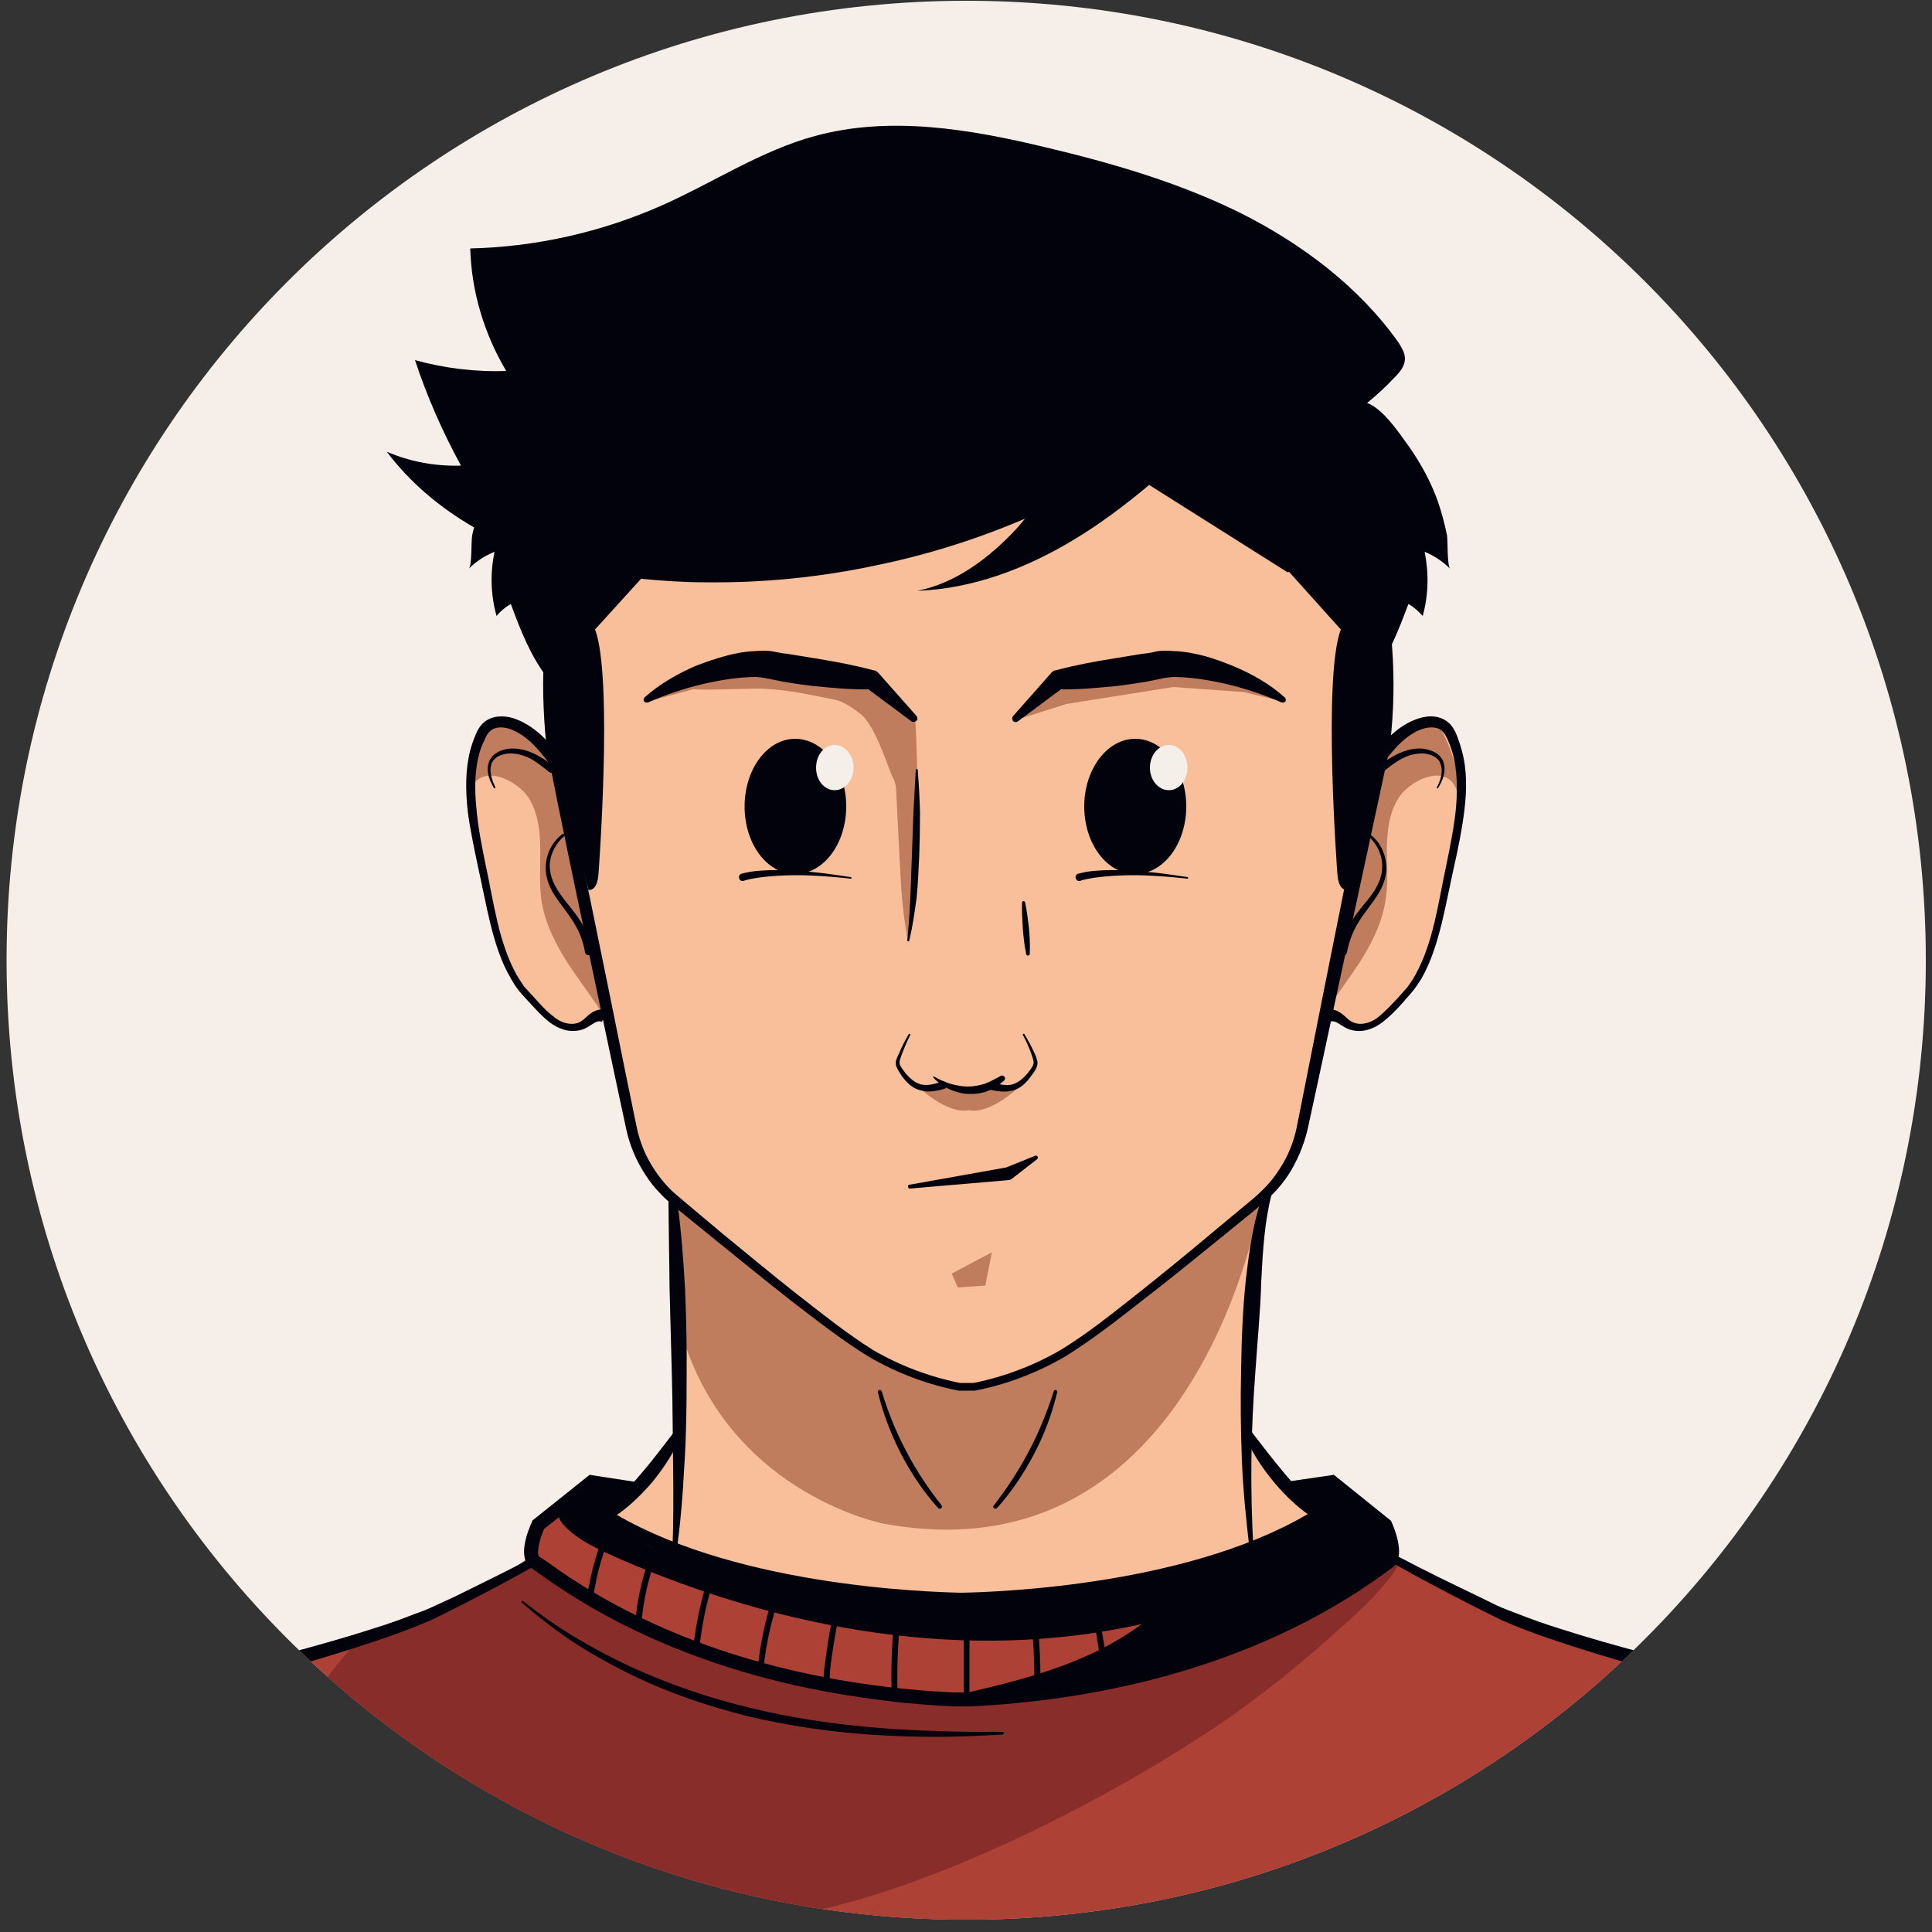 <svg version="1.2" xmlns="http://www.w3.org/2000/svg" viewBox="0 0 500 500" width="150" height="150">
	<rect x="0" y="0" width="500" height="500" fill="#333333" stroke="none"/>
	<title>17539369_5874878-svg</title>
	<defs>
		<clipPath clipPathUnits="userSpaceOnUse" id="cp1">
			<path d="m250.09 496.84c-137.33 0-248.34-111.01-248.34-248.34 0-137.33 111.01-248.34 248.34-248.34 137.33 0 248.34 111.01 248.34 248.34 0 137.33-111.01 248.34-248.34 248.34z"/>
		</clipPath>
	</defs>
	<style>
		.s0 { fill: #f6efe9 } 
		.s1 { fill: #f9bf9a } 
		.s2 { fill: #bf7d5d } 
		.s3 { fill: #ae4136 } 
		.s4 { fill: #892d2b } 
		.s5 { fill: #02020c } 
		.s6 { fill: #f4efe9 } 
	</style>
	<g>
		<path id="SVGID_1_" class="s0" d="m250.1 496.8c-137.3 0-248.4-111-248.4-248.3 0-137.3 111.1-248.3 248.4-248.3 137.3 0 248.3 111 248.3 248.3 0 137.3-111 248.3-248.3 248.3z"/>
		<g id="Clip-Path" clip-path="url(#cp1)">
			<g>
				<g>
					<g>
						<g>
							<path class="s1" d="m378.3 194.2q-0.5-1.9-1.2-3.7c-0.5-1.2-1.1-2.6-2.5-3.7-1.2-1-2.9-1.4-4.3-1.4-1.5 0-2.9 0.4-4.2 0.9-2.3 0.9-4.4 2.4-6.2 4.1q0.1-0.5 0.1-1 0.3-3.1 0.5-6.3c0.4-8.3 0-16.7-1.2-25-1.1-8.3-3.2-16.5-6.2-24.4-3.1-7.8-7.2-15.3-12.3-22-5.2-6.7-11.4-12.7-18.3-17.5-7-4.7-14.6-8.4-22.5-11.2-4-1.2-8-2.6-12.1-3.4l-3-0.7c-1-0.3-2-0.5-3.1-0.6l-6.2-0.9c-1-0.2-2-0.4-3.1-0.4l-3.1-0.3-6.2-0.5c-1-0.1-1.9 0-2.9-0.1l-2.9 0.1-5.9 0.1c0.2 0.2 0.3 0.5 0.3 0.7l-1-1q-0.6 0-1.2 0h-1c-16.2 0.3-32.5 2.4-47.9 7.8-7.7 2.9-15.3 6.6-22.1 11.3-6.9 4.8-13 10.6-18.1 17.2-10.2 13.3-16.1 29.5-18.5 45.9-1.2 8.3-1.7 16.6-1.3 24.9 0.1 2.8 0.3 5.6 0.6 8.4q-0.4-0.4-0.7-0.7c-1.9-1.8-4.1-3.5-6.7-4.5-1.3-0.5-2.7-0.9-4.1-0.9-1.5 0-3.1 0.4-4.4 1.4-1.3 1.1-2 2.5-2.4 3.6q-0.8 1.9-1.3 3.8c-1.3 5-1.2 10.3-0.7 15.3 0.6 5 1.7 9.9 2.8 14.8l1.5 7.3c0.5 2.5 1 4.9 1.6 7.4 1.2 4.8 2.7 9.8 5.3 14.2 1.3 2.2 2.9 4.3 4.6 6.1q1.3 1.4 2.6 2.7c0.9 0.9 1.9 1.8 2.9 2.6 2.1 1.6 4.9 2.7 7.8 2 0.7-0.1 1.5-0.5 2.1-0.8 0.5-0.4 1.1-0.8 1.6-1 0.4-0.3 0.9-0.5 1.3-0.5 0.4 0 0.6 0.1 0.7 0.2l0.2-0.5 3.5 16.3 2.5 12c1 4.2 2.7 8.3 5 11.8q1.8 2.7 4.1 5 0.9 1 2 1.9-0.1 0.1-0.1 0.2c0 7.6 0.2 15.2 0.3 22.7l0.6 22.7q0.1 7.3 0.2 14.5l-3.6 4.6c-1.5 1.9-3 3.8-4.6 5.7q-2.3 2.8-4.7 5.5c-1.7 1.8-3.3 3.6-4.9 5.5l1 1.2q0.2-0.1 0.3-0.1c11.1 8.7 92.6 68.4 183-0.2q0.2 0.1 0.3 0.2l1.1-1.2c-1.6-1.9-3.2-3.7-4.8-5.5q-2.4-2.7-4.8-5.5c-1.5-1.8-3-3.7-4.5-5.6l-3.9-5q0.3-8 0.9-15.9c0.5-7.7 1.3-15.4 1.5-23.1 0.4-7.5 0.8-15 2.6-22.3q0.1-0.2 0.3-0.3 2.3-2.3 4-5c2.4-3.6 4.1-7.6 5.1-11.8l2.6-12 3.4-15.9q0.2-0.1 0.6-0.1c0.4 0 0.8 0.2 1.3 0.5 0.5 0.2 1 0.6 1.6 1 0.6 0.3 1.3 0.7 2 0.8 2.9 0.7 5.7-0.4 7.8-2 1.1-0.8 2-1.7 2.9-2.6q1.3-1.3 2.6-2.7c1.8-1.8 3.4-3.9 4.7-6.1 2.5-4.4 4-9.4 5.2-14.2 0.6-2.5 1.1-4.9 1.6-7.4l1.6-7.3c1.1-4.9 2.1-9.8 2.7-14.8 0.6-5 0.7-10.3-0.7-15.3z"/>
						</g>
						<g>
							<path class="s2" d="m326.3 310.5c0 0-16.1 98.9-97.7 83.8 0 0-37.8-7.3-51.1-45.8l-3.1-36.7c0 0 28 22.3 32.5 25.8 4.4 3.4 27.5 20 41.8 20.8 0 0 21.9-0.1 52.9-28.3z"/>
						</g>
						<g>
							<path class="s2" d="m124.6 201.2c3.9-1.8 10 1.8 12.3 5.4 2.3 3.8 2.9 8.4 2.9 12.9 0.1 4.5-0.3 9 0.3 13.4 0.9 5.9 3.6 11.3 6.8 16.3 3.2 4.9 6.9 9.6 10 14.6-2.3-9.8-3.4-19.8-5.8-29.6-2.4-10-5.2-19.9-7.2-30-0.9-4.7-1.8-9.6-4.9-13.2-2.4-2.8-6-4.4-9.6-4.4-0.9 0-1.8 0.1-2.5 0.6-0.5 0.4-0.9 1.1-1.2 1.7-2.1 4.1-4.9 11-3.9 15.7 0.6-1.8 1.6-2.9 2.8-3.4z"/>
						</g>
						<g>
							<path class="s2" d="m374.2 201.2c-3.9-1.8-10.1 1.8-12.3 5.4-2.4 3.8-2.9 8.4-3 12.9 0 4.5 0.4 9-0.3 13.4-0.9 5.9-3.6 11.3-6.8 16.3-3.2 4.9-6.9 9.6-10 14.6 2.4-9.8 3.5-19.8 5.9-29.6 2.4-10 5.2-19.9 7.2-30 0.9-4.7 1.7-9.6 4.9-13.2 2.3-2.8 6-4.4 9.6-4.4 0.8 0 1.7 0.1 2.4 0.6 0.6 0.4 0.9 1.1 1.3 1.7 2 4.1 4.9 11 3.9 15.7-0.6-1.8-1.6-2.9-2.8-3.4z"/>
						</g>
						<g>
							<path class="s2" d="m234.9 243.2c0 0 1.9-12.5 2.4-26.3 0.5-14.6-0.4-30.5-0.4-30.5l-11.5-9.2-20.5-6.8c0 0-25.1 3-25.6 3.3-0.6 0.3-11.8 7.9-11.8 7.9l11.8-3.2c5.1 0.2 10.6-0.1 16.1-0.2 7.1 0 13.3 1.4 20.7 2.9 2.4 0.5 4.5 2.1 6.5 3.6 4 2.9 7.3 14.4 8.5 16.6 0.9 1.7 0.8 2.9 0.9 4.8q0.5 9.8 1 19.7c0.3 5.5 0.6 10.1 1.9 17.4z"/>
						</g>
						<g>
							<path class="s2" d="m246.3 329.6l10.4-5.5-1.7 8.6-7.1 0.5z"/>
						</g>
						<g>
							<path class="s2" d="m263.6 281.4c0 0-4.6 0.5-5.9-0.3l-7 1.1-7-1.1c-1.3 0.8-5.9 0.3-5.9 0.3 7.7 7 12.4 6.1 12.9 5.9 0.6 0.2 5.2 1.1 12.9-5.9z"/>
						</g>
						<g>
							<path class="s2" d="m262.7 186.4l13.2-4.2 27.7-4.4 18.2 1.3 10.5 2.5-13.2-6.6-28.2-3.9-19.8 6.5z"/>
						</g>
					</g>
					<g>
						<g>
							<path class="s3" d="m345.4 384l13.9 10.5 1.3 8.2c0 0 29.5 16.1 36 17.8 6.5 1.7 63.4 19.9 67.7 21.7 4.3 1.7 21.3 10 23.4 16.9 2.2 7 11.3 43 11.3 43h-499c0 0 10.8-39.1 14.8-43.9 3.9-4.7 13.8-15.6 33.4-19.5 19.5-3.9 55.1-17.3 59-19.5 3.9-2.2 29.5-15.2 29.5-15.2l1.3-6.5 5.2-5.6 8.2-7 4.8 7.4c0 0 33 22.6 92.9 21.7 0 0 50.3 0.9 91.5-21.3z"/>
						</g>
						<g>
							<g>
								<path class="s4" d="m149.8 499.6c-15.9-0.7-31.8-3-46.5-8.9-9.2-3.7-18.3-9.2-23.2-17.8-2.5-4.5-3.8-9.5-4.3-14.6-0.2-2.3-0.5-4.4 0.2-6.7q1.1-3.3 2.6-6.6c2.5-5.7 5.9-11.1 10-15.8 1.9-2.3 4.2-5.3 6.7-6.9 2.7-1.6 6.6-2 9.6-3.1 11.1-3.8 21.7-9.1 31.5-15.7 28.2 19.2 60.3 33.8 94.2 36.8 39.6 3.5 79.3-9 114-28.5q6.5-3.6 12.8-7.4c1-0.6 3.4-2.5 4.4-0.8 0.7 1.1-1.2 3.5-1.8 4.3-5.1 6.8-12.4 12.8-18.8 18.5q-10.2 8.9-21.2 16.8c-29.1 20.5-75.8 44.6-110.6 51.6-19.6 4-39.7 5.7-59.6 4.8z"/>
							</g>
							<g>
								<path class="s4" d="m427.6 435.8c7.2 7.4 17.1 11.3 26.7 14.8 1.9 0.7 3.7 1.4 5.6 1.8 6.6 1.3 13.5-0.5 20 1 1 0.2 2.1 0.6 2.5 1.6-9.9-6.2-14.9-11.3-25.7-15.8-5.3-2.3-16.3-4.5-21.8-6.3-5-1.6-11.2-4.4-16.4-4.4 3.8 1.8 6.2 4.3 9.1 7.3z"/>
							</g>
							<g>
								<path class="s4" d="m68.7 435.8c-7.1 7.4-17 11.3-26.7 14.8-1.8 0.7-3.7 1.4-5.6 1.8-6.5 1.3-13.5-0.5-20 1-1 0.2-2 0.6-2.4 1.6 9.9-6.2 20.3-11.5 31.1-16q8-3.4 16.4-6.1c4.9-1.6 11.2-4.4 16.3-4.4-3.7 1.8-6.2 4.3-9.1 7.3z"/>
							</g>
						</g>
					</g>
				</g>
				<g>
					<g>
						<path class="s5" d="m160.3 403.4c42.4 18.5 90.2 27 135.2 16.9-14.4 10.7-32.4 14.9-49.9 18.8 31.6-2.6 64-5.4 92.3-19.6 7.2-3.6 14.2-8.1 19.3-14.3 1.4-1.6 2.7-3.6 2.3-5.7-0.2-1.4-1-2.5-1.8-3.6-2.8-3.5-6.1-6.5-9.8-9-0.5-0.4-1-0.7-1.6-0.6-0.8 0.1-1.2 0.9-1.6 1.5-1.6 2.6-4.4 4.2-7.1 5.6-22.4 11.8-47.6 17.6-72.9 18.9-25.3 1.4-50.6-1.5-75.5-6.2-7.4-1.3-14.8-2.9-21.7-6.1-6.8-3.1-13.1-8-16.5-14.7-0.3-0.4-10.2 3.7-5.1 9.4 3.8 4.1 9.5 6.5 14.4 8.7z"/>
					</g>
					<g>
						<path class="s5" d="m135.3 414.3q6.5 5.2 13.5 9.4 7 4.2 14.5 7.7c9.9 4.5 20.3 8.1 30.9 10.6 10.6 2.6 21.4 4.2 32.3 5.1q8.2 0.7 16.4 0.9 8.3 0.3 16.5 0.2c0.2 0 0.4 0.1 0.4 0.3 0 0.2-0.2 0.4-0.4 0.4q-8.2 0.5-16.5 0.6-8.2 0-16.5-0.5c-11-0.7-22-2.3-32.7-4.8-10.8-2.7-21.3-6.3-31.2-11.2-5-2.5-9.8-5.2-14.4-8.2-4.6-3.1-9-6.5-13.1-10.1-0.1-0.1-0.1-0.2 0-0.3 0.1-0.1 0.2-0.2 0.3-0.1z"/>
					</g>
					<g>
						<path class="s5" d="m251.8 127.4l-42.6-5.8-41.9 26.5-30.3-4.7c0 0-0.9-88.2 114.2-84.5z"/>
					</g>
					<g>
						<g>
							<path class="s5" d="m152.7 381.7l13.6 2.1c0 0-4.4 10.7-11.7 8.2z"/>
						</g>
						<g>
							<path class="s5" d="m345.1 381.7l-13.7 2c0 0 6.1 9.1 11.7 8.3z"/>
						</g>
						<g>
							<path class="s5" d="m268.4 300l-6.7 5.2q-0.2 0.1-0.5 0.2h-0.1l-25.6 2.2c-0.3 0-0.5-0.2-0.5-0.5-0.1-0.2 0.1-0.5 0.4-0.5l25.2-4.5-0.6 0.2 7.9-3.2c0.2-0.1 0.5 0 0.7 0.3 0 0.2 0 0.4-0.2 0.6z"/>
						</g>
						<g>
							<path class="s5" d="m175.3 311.1c1 7.5 1.6 15.1 2 22.7q0.5 11.4 0.4 22.8c0 7.6-0.1 15.2-0.6 22.8-0.4 7.6-1 15.2-2.1 22.7 0 0.3-0.3 0.5-0.6 0.4-0.2 0-0.4-0.2-0.4-0.5 0.3-7.5 0.3-15.1 0.2-22.7-0.1-7.5-0.1-15.1-0.3-22.7l-0.6-22.7c-0.1-7.5-0.2-15.1-0.3-22.7 0-0.6 0.5-1.1 1.2-1.1 0.6 0 1.1 0.4 1.1 1z"/>
						</g>
						<g>
							<path class="s5" d="m156.3 392.4c3.2-3.8 6.5-7.3 9.6-11 3.2-3.7 6.1-7.6 9.1-11.5l1.6 0.9c-1.9 4.7-4.7 9-7.9 12.9-3.3 3.8-7 7.3-11.4 9.9z"/>
						</g>
						<g>
							<path class="s5" d="m228.2 360.1c1.6 5.3 3.7 10.5 6.3 15.4 2.6 5 5.7 9.7 9.2 14.1 0.1 0.2 0.1 0.6-0.1 0.7-0.3 0.2-0.6 0.2-0.8 0-3.8-4.2-7-9-9.6-14-2.6-5.1-4.7-10.5-6-16 0-0.3 0.1-0.5 0.4-0.6 0.2 0 0.5 0.1 0.6 0.4z"/>
						</g>
						<g>
							<path class="s5" d="m237.5 199.2c0.3 3.7 0.5 7.4 0.6 11.1q0 5.5-0.2 11.1c-0.2 3.7-0.3 7.4-0.7 11.1-0.5 3.6-1 7.3-1.9 10.9 0 0.2-0.1 0.3-0.3 0.2-0.1 0-0.2-0.1-0.2-0.2 0.4-3.7 0.6-7.4 0.8-11.1 0.1-3.6 0.3-7.3 0.4-11l0.4-11.1c0.2-3.6 0.4-7.3 0.6-11 0.1-0.1 0.2-0.2 0.3-0.2 0.1 0 0.2 0.1 0.2 0.2z"/>
						</g>
						<g>
							<path fill-rule="evenodd" class="s5" d="m251.5 76.3c4 0 7.7-0.1 11.7 0.1l6.2 0.5c2.1 0.2 4.1 0.4 6.2 0.7l6.2 1c2 0.3 4 0.9 6 1.3 4.1 0.8 8.1 2.1 12.1 3.4 7.9 2.8 15.5 6.4 22.5 11.1 6.9 4.8 13.2 10.6 18.3 17.3 5.2 6.7 9.3 14.2 12.4 22 3 7.9 5.1 16.1 6.2 24.4 1.1 8.3 1.6 16.7 1.2 25.1-0.2 4.2-0.5 8.3-1.3 12.5l-2.6 12.1-10.4 48.3-5.2 24.2-2.6 12c-1 4.2-2.7 8.2-5 11.8q-1.8 2.7-4.1 5c-1.5 1.5-3.2 2.9-4.7 4.2l-9.6 7.8c-6.4 5.2-12.8 10.4-19.3 15.4-6.5 5.1-13 10.2-20.1 14.6-7.2 4.2-15.1 7.2-23.3 8.8h-0.1-0.1-3.8-0.1-0.1c-8.2-1.6-16.1-4.6-23.3-8.8-7.1-4.4-13.6-9.5-20.1-14.5-6.5-5.1-12.9-10.3-19.3-15.5l-9.6-7.8c-1.5-1.3-3.2-2.6-4.7-4.2q-2.3-2.3-4-5c-2.4-3.6-4.1-7.6-5-11.8l-2.6-12.1-5.1-24.1c-3.4-16.1-6.8-32.2-10.1-48.4l-2.4-12.1c-0.8-4.2-1-8.3-1.2-12.5-0.4-8.3 0.1-16.6 1.3-24.9 2.4-16.4 8.3-32.6 18.5-45.9 5.1-6.6 11.2-12.4 18.1-17.2 6.8-4.7 14.4-8.4 22.1-11.3 15.5-5.3 31.7-7.5 47.9-7.8h1q0.6 0 1.2 0l1 1c0-0.2-0.1-0.5-0.3-0.7zm-2.9-0.3v1l1-1q-0.5 0-1 0zm1.5 1.7q-0.1 0-0.1-0.1l0.2-0.2 0.4 0.3q-0.3 0-0.5 0zm-0.1-0.1l-0.4 0.4q0.5 0 1 0v-0.2-0.1q0 0.1 0 0.1v-0.8l-0.4 0.4-0.4-0.4c0 0.2 0.1 0.4 0.2 0.6zm0.8 0.4q-0.1 0-0.2 0h-1c-16.4 0-32.8 2.2-48.2 7.6-7.6 2.9-15 6.6-21.6 11.3-6.7 4.6-12.5 10.4-17.4 16.9-9.8 12.9-15.4 28.7-17.7 44.8-1.1 8.1-1.5 16.3-1.1 24.4 0.2 4 0.5 8.2 1.2 12l2.6 12.1c3.4 16.1 6.7 32.2 10 48.4l4.9 24.2 2.5 12.1c0.8 3.8 2.3 7.5 4.5 10.8q1.6 2.5 3.7 4.7c1.3 1.4 2.9 2.6 4.5 4l9.4 7.9c6.4 5.2 12.7 10.5 19.2 15.6 6.4 5 12.9 10.2 19.7 14.5 7 4.1 14.7 7 22.6 8.6h3.6c7.9-1.6 15.6-4.5 22.6-8.6 6.9-4.2 13.3-9.4 19.8-14.5 6.4-5.1 12.8-10.3 19.1-15.6l9.5-7.9c3.2-2.6 6-5.3 8.1-8.7 2.2-3.3 3.7-7 4.5-10.9l2.4-12.1 4.8-24.2 9.7-48.4 2.4-12.1c0.7-3.8 1-7.9 1.2-11.9 0.3-8.1-0.1-16.3-1.3-24.3-1.1-8-3.2-15.8-6.1-23.3-2.8-7.5-6.7-14.6-11.5-21-4.8-6.4-10.5-12.1-17.1-16.8-6.5-4.7-13.7-8.4-21.3-11.4-3.8-1.3-7.6-2.7-11.6-3.6-2-0.5-3.9-1.1-6-1.4l-6-1.1c-2-0.4-4-0.6-6-0.8l-6.1-0.7c-4.1-0.3-8.4-0.5-12.5-0.8zm-2.4 279.9h-0.1 0.2q-0.1 0-0.1 0zm3.6 0q-0.1 0-0.1 0h0.2z"/>
						</g>
						<g>
							<path class="s5" d="m329.1 309c-1.9 7.4-2.3 15-2.7 22.7-0.2 7.7-1 15.4-1.5 23.1-1.2 15.4-1.4 30.8-0.5 46.2 0.1 0.3-0.2 0.5-0.4 0.6-0.3 0-0.5-0.2-0.6-0.5-0.9-7.7-1.7-15.4-2-23.2-0.3-7.7-0.4-15.5-0.2-23.3 0.1-7.7 0.4-15.5 1.2-23.2 0.9-7.7 1.9-15.6 4.8-23 0.2-0.5 0.7-0.8 1.3-0.6 0.4 0.2 0.7 0.7 0.6 1.2z"/>
						</g>
						<g>
							<path class="s5" d="m340.9 393.5c-4.3-2.6-8-6.1-11.2-9.9-3.2-3.9-6-8.1-7.8-12.8l1.5-0.9c3 3.9 5.9 7.7 9 11.4 3.1 3.7 6.4 7.2 9.6 11z"/>
						</g>
						<g>
							<path class="s5" d="m273.6 360.3c-1.3 5.5-3.3 10.9-6 16-2.6 5-5.8 9.8-9.6 14-0.2 0.2-0.6 0.2-0.8 0-0.2-0.2-0.2-0.5 0-0.7 3.4-4.4 6.5-9.1 9.1-14.1 2.6-4.9 4.7-10.1 6.4-15.4 0-0.3 0.3-0.4 0.6-0.4 0.2 0.1 0.3 0.4 0.3 0.6z"/>
						</g>
						<g>
							<g>
								<path class="s5" d="m192 226.1c2.5-0.7 4.8-0.8 7.2-0.9q3.5-0.1 7.1 0.2c4.7 0.2 9.3 0.9 13.9 1.6 0.1 0 0.2 0.1 0.2 0.2 0 0.1-0.1 0.2-0.2 0.2-4.7-0.5-9.3-0.9-14-0.9q-3.5 0-6.9 0.3c-2.3 0.2-4.7 0.5-6.7 1.1l-0.1 0.1c-0.5 0.1-1.1-0.1-1.2-0.7-0.2-0.5 0.1-1 0.6-1.2q0 0 0.1 0z"/>
							</g>
							<g>
								<path class="s5" d="m205.8 226.2c-7.3 0-13.1-7.8-13.1-17.5 0-9.6 5.8-17.5 13.1-17.5 7.3 0 13.2 7.9 13.2 17.5 0 9.7-5.9 17.5-13.2 17.5z"/>
							</g>
							<g>
								<path class="s6" d="m216 204.5c-2.7 0-4.8-2.6-4.8-5.8 0-3.3 2.1-5.9 4.8-5.9 2.7 0 4.9 2.6 4.9 5.9 0 3.2-2.2 5.8-4.9 5.8z"/>
							</g>
						</g>
						<g>
							<g>
								<path class="s5" d="m279.1 226.1c2.5-0.7 4.8-0.8 7.2-0.9q3.6-0.1 7.1 0.2c4.7 0.2 9.3 0.9 14 1.6 0 0 0.1 0.1 0.1 0.2 0 0.1-0.1 0.2-0.2 0.2-4.6-0.5-9.3-0.9-14-0.9q-3.5 0-6.9 0.3c-2.3 0.2-4.7 0.5-6.7 1.1l-0.1 0.1c-0.5 0.1-1-0.1-1.2-0.7-0.2-0.5 0.1-1 0.6-1.2q0.1 0 0.1 0z"/>
							</g>
							<g>
								<path class="s5" d="m293.8 226.2c-7.3 0-13.2-7.8-13.2-17.5 0-9.6 5.9-17.5 13.2-17.5 7.3 0 13.2 7.9 13.2 17.5 0 9.7-5.9 17.5-13.2 17.5z"/>
							</g>
							<g>
								<path class="s6" d="m302.5 204.5c-2.7 0-4.9-2.6-4.9-5.8 0-3.3 2.2-5.9 4.9-5.9 2.7 0 4.8 2.6 4.8 5.9 0 3.2-2.1 5.8-4.8 5.8z"/>
							</g>
						</g>
						<g>
							<g>
								<path class="s5" d="m371.9 203.7c0.9-1.8 1.6-3.9 1-5.7-0.5-2-2.5-2.8-4.4-3-1.9-0.1-3.9 0.4-5.6 1.3-1.8 0.9-3.4 2.2-5 3.5-0.4 0.4-1 0.3-1.4-0.1-0.3-0.4-0.3-1.1 0.2-1.4q0 0 0 0c1.7-1.3 3.5-2.5 5.5-3.4 2-0.9 4.2-1.4 6.4-1.1 1.1 0.2 2.2 0.5 3.2 1.2 1 0.6 1.7 1.7 1.9 2.7 0.5 2.3-0.4 4.4-1.5 6.2 0 0.1-0.2 0.2-0.3 0.1-0.1-0.1-0.1-0.2 0-0.3z"/>
							</g>
							<g>
								<path class="s5" d="m354.5 215.9c2.4 1.7 3.9 4.5 4.2 7.5 0.4 3-0.7 6-2.3 8.4-1.6 2.5-3.5 4.6-4.9 7-1.4 2.3-2.4 4.9-2.9 7.6-0.1 0.6-0.6 0.9-1.1 0.8-0.6-0.1-0.9-0.6-0.8-1.1q0-0.1 0-0.1c0.6-2.9 1.8-5.6 3.4-8.1 1.6-2.5 3.6-4.5 5.2-6.8 1.6-2.3 2.6-4.9 2.4-7.6-0.2-2.7-1.5-5.3-3.6-7.1-0.2-0.1-0.2-0.3-0.1-0.5 0.1-0.1 0.4-0.2 0.5 0z"/>
							</g>
							<g>
								<path class="s5" d="m354.4 196.6c3.1-3.9 6.5-8.2 11.7-10.3 1.3-0.5 2.7-0.9 4.2-0.9 1.4 0 3.1 0.4 4.3 1.4 1.4 1.1 2 2.5 2.5 3.7q0.7 1.8 1.2 3.7c1.4 5 1.3 10.3 0.7 15.3-0.6 5-1.6 9.9-2.7 14.8-1.1 4.9-2 9.8-3.2 14.7-1.2 4.8-2.7 9.8-5.2 14.2-0.7 1.1-1.4 2.2-2.2 3.2-0.8 1-1.7 1.9-2.5 2.9-1.7 1.9-3.4 3.7-5.5 5.3-2.1 1.6-4.9 2.7-7.8 2-1.5-0.3-2.7-1.3-3.6-1.8-0.9-0.6-2-0.6-2-0.3l-1.5-3c2.3-0.8 3.9 0.4 4.9 1.2 1.1 1 1.8 1.7 2.8 2 1.9 0.7 4.4 0 6.2-1.5 1.8-1.4 3.5-3.3 5.2-5.1 0.8-0.9 1.6-1.8 2.4-2.7 0.7-1 1.4-2 2-3.1 4.7-8.5 5.9-18.7 8-28.4 1-4.9 2-9.8 2.5-14.7 0.4-4.8 0.4-9.8-0.9-14.4q-0.5-1.7-1.2-3.3c-0.5-1.1-1-2-1.7-2.5-1.4-1.1-3.8-0.9-5.8 0-4.1 1.8-7.2 5.7-10.1 9.7z"/>
							</g>
						</g>
						<g>
							<g>
								<path class="s5" d="m127.8 203.9c-1-1.8-2-3.9-1.4-6.2 0.2-1 0.9-2.1 1.9-2.7 0.9-0.7 2-1 3.1-1.2 2.2-0.3 4.5 0.2 6.5 1.1 2 0.9 3.8 2.1 5.4 3.4 0.5 0.3 0.6 0.9 0.2 1.3-0.3 0.5-0.9 0.6-1.3 0.2q-0.1 0-0.1 0c-1.6-1.3-3.2-2.6-4.9-3.5-1.8-0.9-3.7-1.4-5.6-1.3-2 0.2-4 1-4.5 3-0.5 1.8 0.2 3.9 1.1 5.7 0 0.1 0 0.2-0.1 0.3-0.1 0.1-0.2 0-0.3-0.1z"/>
							</g>
							<g>
								<path class="s5" d="m146 216.4c-2.1 1.8-3.5 4.4-3.7 7.1-0.2 2.7 0.9 5.3 2.5 7.6 1.5 2.3 3.5 4.3 5.1 6.8 1.7 2.5 2.8 5.2 3.5 8.1 0.1 0.6-0.3 1.1-0.8 1.2-0.5 0.1-1.1-0.2-1.2-0.7q0-0.1 0-0.1c-0.5-2.7-1.4-5.3-2.9-7.6-1.4-2.4-3.3-4.5-4.9-7-1.6-2.4-2.7-5.4-2.3-8.4 0.3-3 1.9-5.8 4.2-7.5 0.2-0.2 0.4-0.1 0.5 0 0.2 0.2 0.1 0.4 0 0.5z"/>
							</g>
							<g>
								<path class="s5" d="m143 198.7c-3-4-6-7.9-10.2-9.7-1.9-0.9-4.3-1.1-5.7 0-0.7 0.5-1.3 1.4-1.7 2.5q-0.8 1.6-1.3 3.3c-1.3 4.6-1.3 9.6-0.8 14.4 0.4 4.9 1.4 9.8 2.4 14.7 2.1 9.7 3.3 19.9 8 28.4 0.7 1.1 1.3 2.1 2 3.1 0.8 0.9 1.7 1.8 2.5 2.7 1.6 1.8 3.3 3.7 5.2 5.1 1.8 1.5 4.2 2.2 6.2 1.5 0.9-0.3 1.6-1 2.7-2 1-0.8 2.7-2 5-1.2l-1.6 3c0-0.3-1.1-0.3-2 0.3-0.9 0.5-2.1 1.5-3.6 1.8-2.9 0.7-5.7-0.4-7.8-2-2.1-1.6-3.7-3.5-5.4-5.3-0.9-1-1.8-1.9-2.6-2.9-0.8-1-1.5-2.1-2.1-3.2-2.6-4.4-4.1-9.4-5.3-14.2-1.2-4.9-2.1-9.8-3.2-14.7-1-4.9-2.1-9.8-2.7-14.8-0.5-5-0.6-10.3 0.7-15.3q0.5-1.9 1.3-3.8c0.4-1.1 1.1-2.5 2.4-3.6 1.3-1 2.9-1.4 4.4-1.4 1.4 0 2.8 0.3 4.2 0.9 5.1 2.1 8.6 6.4 11.7 10.3z"/>
							</g>
						</g>
						<g>
							<path class="s5" d="m265.3 233.6c0.5 2.2 0.7 4.4 1 6.6 0.2 2.2 0.3 4.4 0.2 6.7 0 0.2-0.2 0.4-0.5 0.4-0.2 0-0.3-0.1-0.4-0.3-0.5-2.2-0.7-4.4-0.9-6.7-0.1-2.2-0.3-4.4-0.2-6.7 0-0.2 0.2-0.4 0.4-0.4 0.2 0 0.4 0.2 0.4 0.4z"/>
						</g>
						<path class="s5" d="m375.3 147.2c-0.8-0.8-0.6-7.1-0.8-8.6q-0.9-4.5-2.4-8.9c-1.8-5-4.4-9.8-7.5-14.2-2.4-3.3-6.7-9.8-10.8-11.2q3.8-3.1 7.2-6.7c1.3-1.3 2.6-2.9 2.6-4.8 0-1.5-0.9-2.9-1.7-4.2-10.3-14.5-25-25.5-40.9-33.5-16-7.9-33.2-12.9-50.5-17-19.6-4.7-40.2-8.2-59.6-2.9-14 3.8-26.4 12.1-39.7 18-15.6 6.9-32.5 10.7-49.5 11.1 0.3 11.1 3.6 22.1 9.3 31.7-7.9 0.3-16-0.7-23.6-2.8 3.1 9.4 7.1 18.5 11.9 27.3-6.6 0.2-13.2-1-19.2-3.6 6 8 13.9 14.6 22.6 19.6-0.2 0.7-0.4 1.4-0.5 2.1-0.3 1.5 0 7.8-0.9 8.6 1.9-1.9 4.2-3.4 6.7-4.4-1.2 5.5-1 11.2 0.5 16.6 1-1.2 2.3-2.3 3.7-3.1 2.5 6.8 5.2 13.7 9.6 19.3l2.1 20.8 8.4 33.9c0 0 2.3 0.6 2.6-4.3 0 0 3.8-50.7-0.9-63.1l11.9-13.1c5.5 0.5 11 0.9 16.5 0.9 14.9 0.2 29.9-1.3 44.4-4.4 13.1-2.7 25.9-6.7 38.3-12q0.1 0 0.2-0.1-1.1 1.3-2.2 2.6c-7 7.5-15.6 14.1-25.7 16.1 14.2-0.5 28-5.7 40.3-13.1 7-4.2 13.5-9.1 19.7-14.3l35.8 22.6 0.5-0.1v0.1l13.3 14.8c-4.7 12.4-0.9 63.1-0.9 63.1 0.3 4.9 2.6 4.3 2.6 4.3l8.4-36.2 2.9-26.9c1.7-3.5 3.1-7.2 4.5-10.9 1.4 0.8 2.6 1.9 3.7 3.1 1.5-5.4 1.6-11.1 0.5-16.6 2.4 1 4.7 2.5 6.6 4.4z"/>
						<g>
							<path fill-rule="evenodd" class="s5" d="m246.5 441.6c-29.2-1.4-71.4-8.6-107-34.4-0.8-0.6-1.4-1-1.7-1.2-4.4-2.4-0.9-10.5-0.1-12.2l0.1-0.3 14.9-11.9 3.9 8.6c31.3 20 82.3 21.8 92.3 22 9.9-0.2 61-2 92.2-22l4-8.6 14.8 11.9 0.2 0.3c0.7 1.6 4.2 9.8-0.2 12.2-0.3 0.2-0.8 0.6-1.6 1.2-35.6 25.8-77.8 33-107 34.4zm-105.7-45.9c-1.4 3.2-2 6.7-1.2 7.2 0.4 0.2 1 0.6 2 1.3 34.9 25.4 76.4 32.4 105 33.8h4.7c28.5-1.4 70-8.4 104.9-33.8 1-0.7 1.6-1.1 2-1.3 0.8-0.5 0.2-4-1.2-7.2l-10.6-8.4-2.4 5.3-0.4 0.3c-32.1 20.9-84.5 22.7-94.7 22.9-10.2-0.2-62.6-2-94.7-22.9l-0.4-0.3-2.4-5.3z"/>
						</g>
						<g>
							<g>
								<g>
									<g>
										<path class="s5" d="m2.7 501.2c1.4-6.9 2.8-13.8 4.7-20.5 2.1-7.2 4.7-14.3 8.7-20.6 1.9-3.2 4.1-6.2 6.7-8.6 2.6-2.4 5.9-4 9.3-5.6 6.9-3.1 14.1-5.7 21.3-8 14.6-4.6 29.5-8.3 44.1-13.3q5.5-1.8 10.9-4c1.8-0.7 3.6-1.5 5.4-2.4l5.2-2.6c6.8-3.5 13.5-7 20.3-10.9l-1.1-1.8c-6.6 3.5-13.6 6.9-20.5 10.3l-5.2 2.4c-1.7 0.8-3.4 1.5-5.2 2.1q-5.3 2.1-10.8 3.8c-14.5 4.7-29.5 8.1-44.2 12.8-7.4 2.3-14.7 4.8-21.8 8-3.6 1.6-7.2 3.4-10.4 6.2-3.1 2.8-5.3 6.1-7.4 9.5-4.1 6.8-6.9 14.2-8.7 21.8-1.8 7.1-2.9 14.3-3.8 21.4 0 0 2.5 0 2.5 0z"/>
									</g>
								</g>
							</g>
							<g>
								<g>
									<g>
										<path class="s5" d="m386.4 418.2c1.7 0.9 3.6 1.7 5.3 2.4q5.4 2.2 10.9 4c14.7 5 29.6 8.7 44.1 13.3 7.3 2.3 14.5 4.9 21.4 8 3.4 1.5 6.7 3.2 9.2 5.6 2.7 2.4 4.8 5.4 6.8 8.6 3.9 6.3 6.6 13.3 8.7 20.6 1.9 6.7 3.2 13.6 4.7 20.5h2.5c-0.9-7.2-2-14.3-3.8-21.4-1.8-7.6-4.6-15-8.7-21.8-2.1-3.4-4.3-6.7-7.4-9.5-3.2-2.8-6.9-4.7-10.4-6.2-7.1-3.2-14.4-5.8-21.8-8.1-14.8-4.6-29.7-8-44.2-12.7q-5.5-1.7-10.8-3.8c-1.8-0.7-3.5-1.3-5.3-2.1l-5.1-2.5c-6.9-3.3-13.9-6.7-20.5-10.2l-1.2 1.8c6.8 3.9 13.6 7.4 20.4 10.9z"/>
									</g>
								</g>
							</g>
						</g>
						<g>
							<g>
								<path class="s5" d="m152.6 415q-0.1 0-0.1 0c-0.4-0.1-0.7-0.5-0.7-0.9 1-7.1 3-14.1 6-20.6 0.2-0.4 0.7-0.6 1.1-0.4 0.4 0.2 0.5 0.6 0.4 1-3 6.4-5 13.2-5.9 20.2-0.1 0.4-0.4 0.7-0.8 0.7z"/>
							</g>
							<g>
								<path class="s5" d="m165.1 421.9q0 0-0.1 0c-0.4 0-0.7-0.4-0.7-0.8 0.5-7.5 2.3-14.8 5.2-21.7 0.2-0.4 0.7-0.6 1.1-0.4 0.3 0.2 0.5 0.6 0.4 1-2.9 6.8-4.6 13.9-5.1 21.2-0.1 0.4-0.4 0.7-0.8 0.7z"/>
							</g>
							<g>
								<path class="s5" d="m180.2 427.3q-0.1 0-0.1 0c-0.4 0-0.7-0.4-0.7-0.8 0.8-7.2 2.4-14.2 4.8-21 0.1-0.4 0.6-0.6 1-0.5 0.4 0.2 0.6 0.6 0.4 1-2.3 6.7-3.9 13.6-4.6 20.6-0.1 0.4-0.4 0.7-0.8 0.7z"/>
							</g>
							<g>
								<path class="s5" d="m196.8 433.6q-0.1 0-0.1 0c-0.4 0-0.7-0.4-0.7-0.8 0.7-8.3 2.6-16.3 5.7-24 0.2-0.4 0.6-0.6 1-0.4 0.4 0.1 0.6 0.6 0.5 1-3.1 7.5-5 15.4-5.7 23.5 0 0.4-0.3 0.7-0.7 0.7z"/>
							</g>
							<g>
								<path class="s5" d="m214.1 437.1c-0.4 0-0.7-0.3-0.8-0.6-0.3-2-0.1-4 0.2-6 0.8-6.2 1.9-12.5 3.4-18.6 0.1-0.5 0.5-0.7 0.9-0.6 0.4 0.1 0.7 0.5 0.6 0.9-1.4 6.1-2.6 12.3-3.4 18.5-0.2 2-0.4 3.8-0.2 5.5 0.1 0.4-0.2 0.8-0.6 0.9q-0.1 0-0.1 0z"/>
							</g>
							<g>
								<path class="s5" d="m231.5 439.7c-0.4 0-0.7-0.3-0.7-0.7-0.3-6.9 0-13.8 0.7-20.6 0.2-1.8 0.5-3.5 1.5-4.9 0.3-0.4 0.7-0.5 1.1-0.2 0.3 0.2 0.4 0.7 0.2 1.1-0.8 1.1-1 2.6-1.2 4.1-0.8 6.8-1 13.6-0.8 20.4 0 0.4-0.3 0.8-0.7 0.8q-0.1 0-0.1 0z"/>
							</g>
						</g>
						<g>
							<g>
								<path class="s5" d="m347.3 413.5c-0.4 0-0.7-0.3-0.7-0.7-1-7-3-12.3-5.9-18.7-0.2-0.4-0.1-0.8 0.3-1 0.4-0.2 0.9 0 1.1 0.4 3 6.5 5 11.9 6 19.1 0.1 0.4-0.2 0.8-0.7 0.9q0 0-0.1 0z"/>
							</g>
							<g>
								<path class="s5" d="m334.8 420.2c-0.4 0-0.7-0.3-0.7-0.7-0.6-7.5-2.4-13-5.1-19.5-0.2-0.4 0-0.8 0.4-1 0.4-0.2 0.8 0 1 0.4 2.8 6.6 4.7 12.3 5.2 20 0 0.4-0.3 0.8-0.7 0.8q0 0-0.1 0z"/>
							</g>
							<g>
								<path class="s5" d="m319.7 427.3c-0.4 0-0.7-0.3-0.7-0.7-0.8-7-2.4-13.9-4.7-20.6-0.2-0.4 0-0.8 0.5-1 0.4-0.1 0.8 0.1 0.9 0.5 2.4 6.8 4 13.8 4.8 21 0.1 0.4-0.3 0.8-0.7 0.8q0 0-0.1 0z"/>
							</g>
							<g>
								<path class="s5" d="m303.1 432.6c-0.4 0-0.7-0.4-0.7-0.8-0.6-7.5-2.4-14.4-5.6-22.4-0.2-0.4 0-0.9 0.4-1 0.4-0.2 0.8 0 1 0.4 3.3 8.2 5.1 15.2 5.7 22.9 0.1 0.4-0.3 0.8-0.7 0.8q0 0.1-0.1 0.1z"/>
							</g>
							<g>
								<path class="s5" d="m285.8 437.1q0 0-0.1 0c-0.4-0.1-0.7-0.5-0.6-0.9 0.3-1.7 0.1-3.5-0.2-5.5-0.8-6.2-1.9-12.4-3.4-18.5-0.1-0.4 0.2-0.8 0.6-0.9 0.4-0.1 0.9 0.1 1 0.6 1.4 6.1 2.5 12.3 3.4 18.6 0.2 2 0.4 4 0.1 6-0.1 0.3-0.4 0.6-0.8 0.6z"/>
							</g>
							<g>
								<path class="s5" d="m268.4 439.7q0 0-0.1 0c-0.4 0-0.7-0.4-0.7-0.8 0.2-6.8 0-13.6-0.8-20.4-0.1-1.5-0.4-3-1.2-4.1-0.2-0.4-0.1-0.9 0.2-1.1 0.4-0.3 0.9-0.2 1.1 0.2 1 1.4 1.3 3.1 1.5 4.9 0.7 6.8 1 13.7 0.8 20.6-0.1 0.4-0.4 0.7-0.8 0.7z"/>
							</g>
						</g>
						<g>
							<path class="s5" d="m250.2 439.7c-0.5 0-0.8-0.3-0.8-0.8v-24.7c0-0.4 0.3-0.8 0.8-0.8 0.4 0 0.7 0.4 0.7 0.8v24.7c0 0.5-0.3 0.8-0.7 0.8z"/>
						</g>
						<g>
							<path class="s5" d="m450 501.2c4.1-19.3 12.8-37.4 25.4-52.5 0.3-0.4 0.3-0.9-0.1-1.1-0.3-0.3-0.8-0.3-1.1 0.1-12.8 15.4-21.7 33.9-25.8 53.5z"/>
						</g>
						<g>
							<path class="s5" d="m48.1 501.2h1.6c-4.1-19.6-13-38.1-25.8-53.5-0.3-0.4-0.8-0.4-1.1-0.1-0.3 0.2-0.4 0.7-0.1 1.1 12.6 15.1 21.3 33.2 25.4 52.5z"/>
						</g>
						<g>
							<path class="s5" d="m262.2 185.3l9.9-11.2q0.4-0.5 0.9-0.6l0.5-0.1c4.9-1.3 9.8-2.2 14.8-3l7.3-1.2c1.3-0.1 2.4-0.3 3.6-0.6 1.7-0.3 3.1-0.2 4.6-0.1 2.8 0.1 5.4 0.6 8 1.3 2.5 0.7 5 1.6 7.4 2.6 4.8 2 9.4 4.6 13.3 8.1 0.3 0.3 0.4 0.8 0.1 1.1-0.3 0.2-0.6 0.3-0.9 0.2q-6.9-3-14-4.7c-4.7-1.1-9.6-1.9-14.1-1.9-1.1 0.1-2.2 0.2-2.9 0.4-1.3 0.3-2.6 0.5-3.9 0.8-2.5 0.4-5 0.8-7.5 1.1-5.1 0.5-10.1 1-15.2 0.9l1.4-0.7-12.1 9c-0.4 0.3-1 0.2-1.3-0.2-0.2-0.4-0.2-0.9 0.1-1.2z"/>
						</g>
						<g>
							<path class="s5" d="m235.9 186.7l-12.1-9 1.4 0.7c-5.1 0.1-10.1-0.4-15.1-0.9-2.6-0.3-5.1-0.7-7.6-1.1-1.2-0.3-2.6-0.5-3.9-0.8-0.7-0.2-1.8-0.3-2.9-0.4-4.5 0-9.4 0.8-14.1 1.9q-7.1 1.7-13.9 4.7c-0.4 0.1-0.9 0-1.1-0.4-0.1-0.4 0-0.7 0.2-0.9 3.9-3.5 8.5-6.1 13.3-8.2 2.4-0.9 4.9-1.8 7.5-2.5 2.5-0.7 5.1-1.2 7.9-1.3 1.5-0.1 2.9-0.2 4.6 0.1 1.2 0.2 2.3 0.5 3.6 0.6l7.4 1.2c4.9 0.8 9.8 1.7 14.7 3l0.5 0.1q0.6 0.2 0.9 0.5l10 11.3c0.3 0.4 0.3 1-0.1 1.3-0.4 0.3-0.9 0.3-1.2 0.1z"/>
						</g>
						<g>
							<path class="s5" d="m241.7 278.6q2.1 1.2 4.3 1.9c1.5 0.4 3 0.7 4.5 0.7 1.4 0 2.9-0.3 4.3-0.7 1.4-0.5 2.7-1.3 4.1-2 0.4-0.3 0.9-0.1 1.1 0.2 0.2 0.4 0.1 0.8-0.2 1-1.2 1.1-2.7 2.1-4.3 2.7-1.6 0.6-3.4 0.8-5.1 0.7-1.7-0.1-3.4-0.6-4.9-1.3-1.5-0.8-2.9-1.7-4-3-0.1 0 0-0.1 0-0.2q0.1 0 0.2 0z"/>
						</g>
						<g>
							<path class="s5" d="m235.6 267.8q-1.3 2.6-2.3 5.3c-0.3 0.9-0.7 1.7-0.4 2.4 0.3 0.8 0.9 1.5 1.5 2.3 1.2 1.4 2.6 2.6 4.2 2.9 1.7 0.3 3.4-0.2 5.2-0.8 0.5-0.1 1.1 0.1 1.3 0.7 0.1 0.5-0.2 1-0.7 1.2q0 0 0 0c-1.9 0.5-4 1-6.1 0.4-2.2-0.5-3.7-2.1-4.9-3.7-0.5-0.8-1.1-1.6-1.5-2.7-0.1-0.5-0.1-1.2 0.1-1.7 0.2-0.5 0.4-0.9 0.6-1.3q1.1-2.7 2.6-5.2c0.1-0.1 0.2-0.1 0.3 0 0.1 0 0.1 0.1 0.1 0.2z"/>
						</g>
						<g>
							<path class="s5" d="m265.1 267.6q1.5 2.5 2.7 5.1c0.2 0.5 0.4 0.9 0.5 1.4 0.2 0.5 0.3 1.1 0.1 1.7-0.3 1.1-0.9 1.8-1.5 2.6-1.1 1.6-2.6 3.2-4.7 3.8-2.1 0.6-4.3 0.2-6.1-0.2-0.6-0.1-0.9-0.7-0.8-1.2 0.2-0.5 0.7-0.9 1.2-0.7q0.1 0 0.1 0c1.8 0.5 3.5 0.9 5.2 0.6 1.6-0.4 3-1.6 4.2-3 0.5-0.7 1.2-1.5 1.4-2.2 0.3-0.7-0.1-1.5-0.4-2.5q-0.9-2.6-2.3-5.2c0-0.1 0-0.2 0.1-0.2 0.1-0.1 0.3-0.1 0.3 0z"/>
						</g>
					</g>
				</g>
			</g>
		</g>
	</g>
</svg>